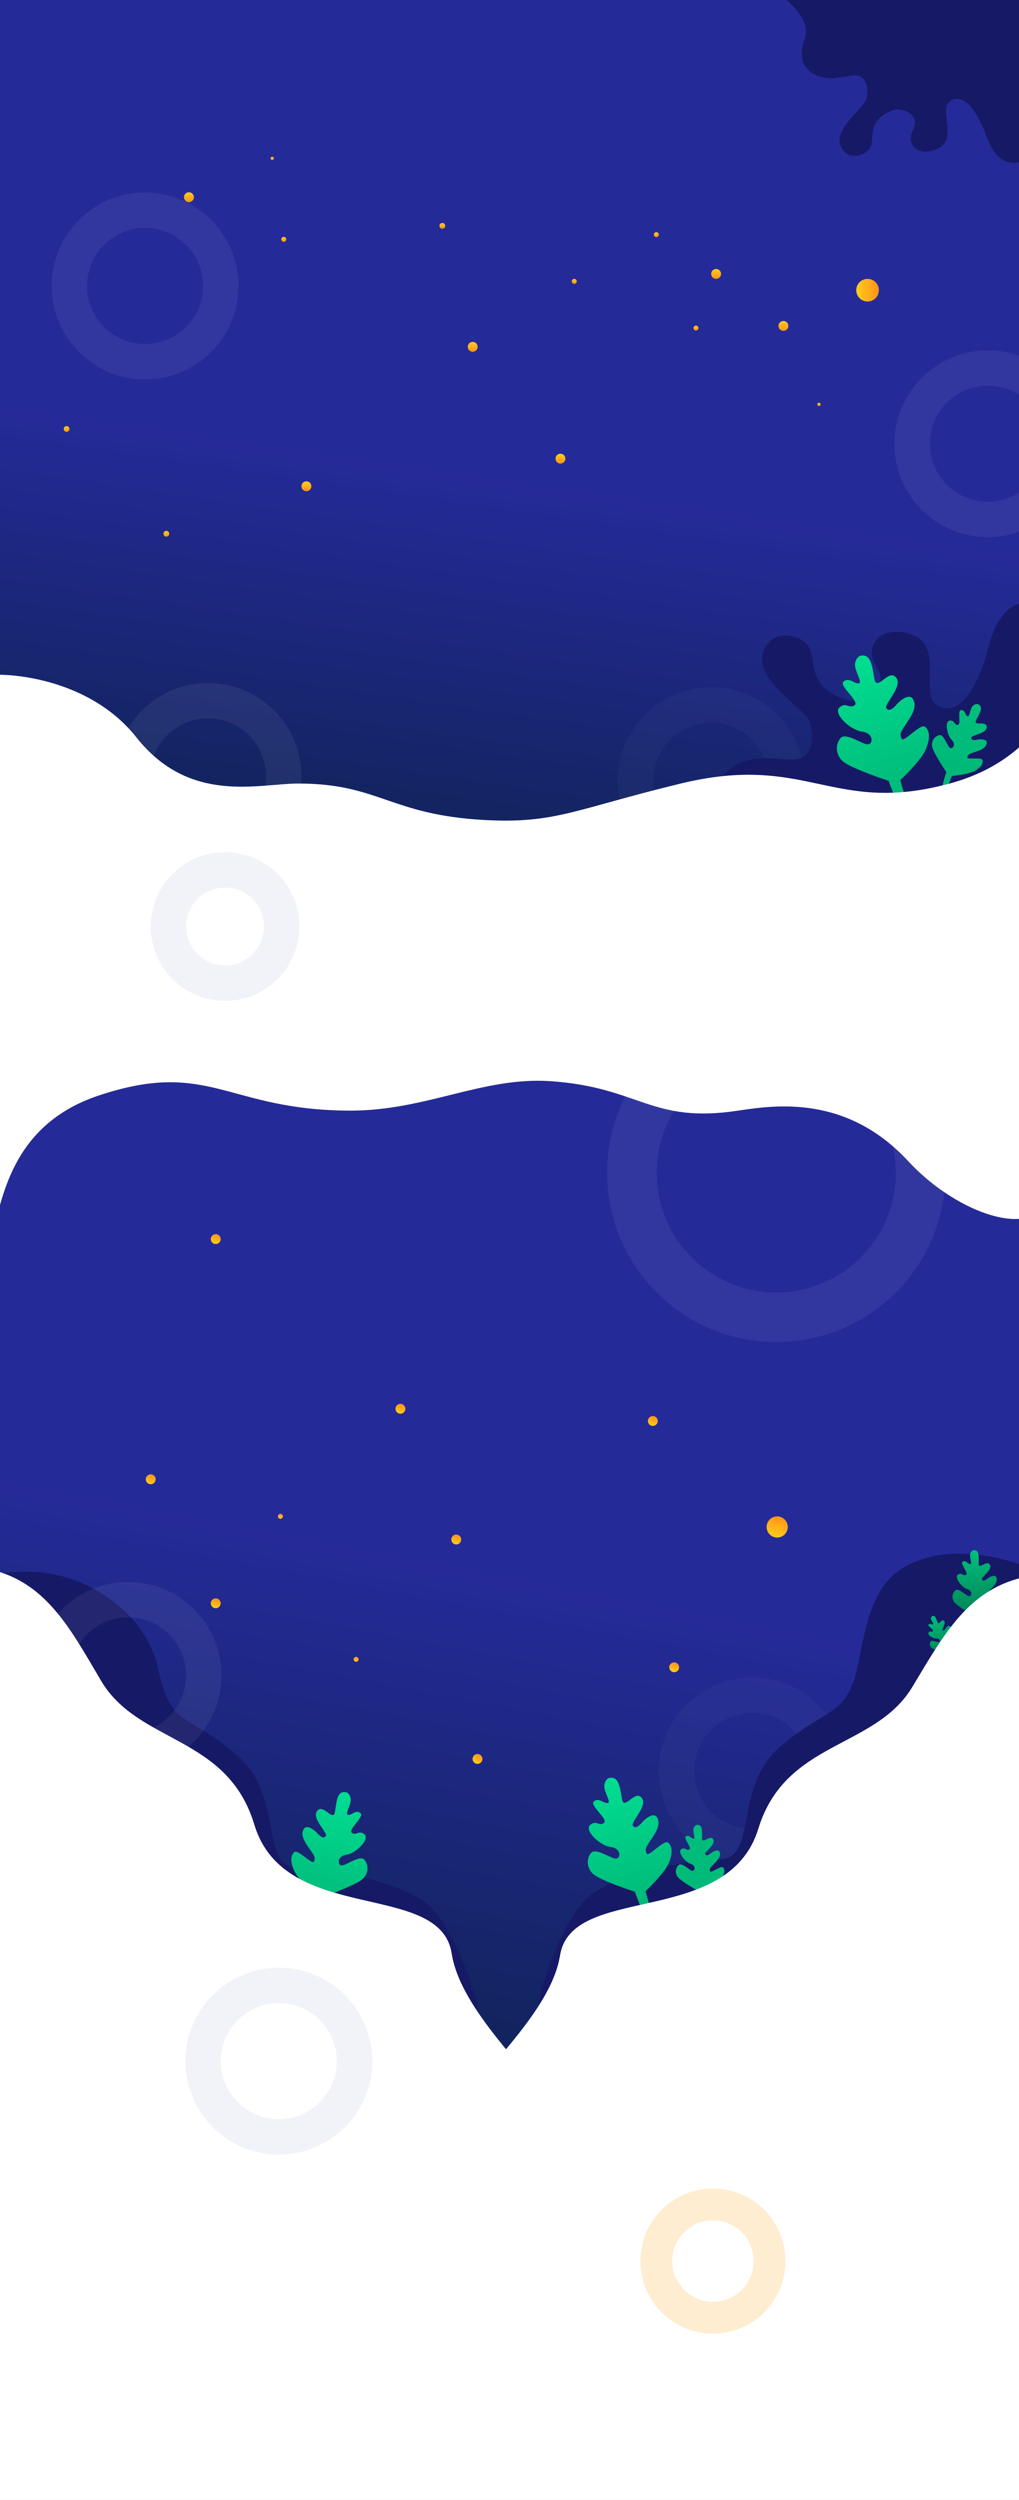 <svg width="1440" height="3532" viewBox="0 0 1440 3532" fill="none" xmlns="http://www.w3.org/2000/svg">
<rect x="0" y="0" width="1440" height="3532" fill="#808080" stroke="none"/>
<g clip-path="url(#clip0)">
<rect width="1440" height="3532" fill="white"/>
<rect width="1440" height="1235" fill="url(#paint0_linear)"/>
<rect y="1345" width="1440" height="1605" fill="url(#paint1_linear)"/>
<circle cx="205" cy="404" r="107" stroke="white" stroke-opacity="0.06" stroke-width="50"/>
<circle cx="1005" cy="1103" r="107" stroke="white" stroke-opacity="0.03" stroke-width="50"/>
<circle cx="1063" cy="2502" r="107" stroke="white" stroke-opacity="0.03" stroke-width="50"/>
<circle cx="1097" cy="1657" r="204" stroke="white" stroke-opacity="0.06" stroke-width="70"/>
<circle cx="294" cy="1097" r="107" stroke="white" stroke-opacity="0.06" stroke-width="50"/>
<path d="M387.01 223.819C387.01 225.108 385.966 226.152 384.678 226.152C383.391 226.152 382.347 225.108 382.347 223.819C382.347 222.531 383.391 221.487 384.678 221.487C385.966 221.487 387.01 222.531 387.01 223.819Z" fill="url(#paint2_linear)"/>
<path d="M1159.66 571.333C1159.66 572.621 1158.62 573.666 1157.33 573.666C1156.04 573.666 1155 572.621 1155 571.333C1155 570.044 1156.04 569 1157.33 569C1158.62 569 1159.66 570.044 1159.66 571.333Z" fill="url(#paint3_linear)"/>
<ellipse cx="266.994" cy="278.64" rx="6.994" ry="6.998" fill="url(#paint4_linear)"/>
<ellipse cx="667.994" cy="489.998" rx="6.994" ry="6.998" fill="url(#paint5_linear)"/>
<path d="M439.988 686.998C439.988 690.864 436.857 693.997 432.994 693.997C429.131 693.997 426 690.864 426 686.998C426 683.133 429.131 680 432.994 680C436.857 680 439.988 683.133 439.988 686.998Z" fill="url(#paint6_linear)"/>
<path d="M1018.99 386.998C1018.99 390.864 1015.86 393.997 1011.99 393.997C1008.13 393.997 1005 390.864 1005 386.998C1005 383.133 1008.13 380 1011.99 380C1015.86 380 1018.99 383.133 1018.99 386.998Z" fill="url(#paint7_linear)"/>
<path d="M798.988 647.998C798.988 651.864 795.857 654.997 791.994 654.997C788.131 654.997 785 651.864 785 647.998C785 644.133 788.131 641 791.994 641C795.857 641 798.988 644.133 798.988 647.998Z" fill="url(#paint8_linear)"/>
<path d="M404.495 338.127C404.495 340.059 402.929 341.626 400.998 341.626C399.067 341.626 397.501 340.059 397.501 338.127C397.501 336.194 399.067 334.628 400.998 334.628C402.929 334.628 404.495 336.194 404.495 338.127Z" fill="url(#paint9_linear)"/>
<path d="M930.994 331.499C930.994 333.432 929.428 334.998 927.497 334.998C925.566 334.998 924 333.432 924 331.499C924 329.567 925.566 328 927.497 328C929.428 328 930.994 329.567 930.994 331.499Z" fill="url(#paint10_linear)"/>
<path d="M814.994 397.499C814.994 399.432 813.428 400.998 811.497 400.998C809.566 400.998 808 399.432 808 397.499C808 395.567 809.566 394 811.497 394C813.428 394 814.994 395.567 814.994 397.499Z" fill="url(#paint11_linear)"/>
<ellipse cx="625.08" cy="319.082" rx="4.08" ry="4.082" fill="url(#paint12_linear)"/>
<ellipse cx="235.08" cy="754.082" rx="4.08" ry="4.082" fill="url(#paint13_linear)"/>
<ellipse cx="94.08" cy="606.082" rx="4.08" ry="4.082" fill="url(#paint14_linear)"/>
<path d="M1114.08 460.486C1114.08 464.352 1110.95 467.485 1107.09 467.485C1103.23 467.485 1100.1 464.352 1100.1 460.486C1100.1 456.621 1103.23 453.488 1107.09 453.488C1110.95 453.488 1114.08 456.621 1114.08 460.486Z" fill="url(#paint15_linear)"/>
<path d="M986.994 463.499C986.994 465.432 985.428 466.998 983.497 466.998C981.566 466.998 980 465.432 980 463.499C980 461.567 981.566 460 983.497 460C985.428 460 986.994 461.567 986.994 463.499Z" fill="url(#paint16_linear)"/>
<ellipse cx="644.766" cy="2175.04" rx="6.994" ry="6.998" transform="rotate(-165 644.766 2175.04)" fill="url(#paint17_linear)"/>
<path d="M915.811 2005.76C916.812 2002.03 920.647 1999.81 924.379 2000.81C928.11 2001.81 930.323 2005.65 929.323 2009.38C928.323 2013.11 924.487 2015.33 920.756 2014.33C917.025 2013.33 914.811 2009.49 915.811 2005.76Z" fill="url(#paint18_linear)"/>
<ellipse cx="674.766" cy="2485.04" rx="6.994" ry="6.998" transform="rotate(-165 674.766 2485.04)" fill="url(#paint19_linear)"/>
<path d="M945.99 2353.76C946.99 2350.03 950.826 2347.81 954.557 2348.81C958.288 2349.81 960.502 2353.65 959.501 2357.38C958.501 2361.11 954.665 2363.33 950.934 2362.33C947.203 2361.33 944.989 2357.49 945.99 2353.76Z" fill="url(#paint20_linear)"/>
<path d="M1083.87 2153.44C1086.01 2145.46 1094.2 2140.73 1102.17 2142.87C1110.14 2145 1114.87 2153.2 1112.73 2161.17C1110.59 2169.15 1102.4 2173.88 1094.43 2171.74C1086.46 2169.61 1081.73 2161.41 1083.87 2153.44Z" fill="url(#paint21_linear)"/>
<path d="M298.109 2263.32C299.11 2259.59 302.945 2257.37 306.676 2258.37C310.408 2259.37 312.621 2263.21 311.621 2266.94C310.621 2270.68 306.785 2272.89 303.054 2271.89C299.323 2270.89 297.109 2267.06 298.109 2263.32Z" fill="url(#paint22_linear)"/>
<path d="M298.109 1748.76C299.11 1745.03 302.945 1742.81 306.676 1743.81C310.408 1744.81 312.621 1748.65 311.621 1752.38C310.621 1756.11 306.785 1758.33 303.054 1757.33C299.323 1756.33 297.109 1752.49 298.109 1748.76Z" fill="url(#paint23_linear)"/>
<path d="M559.129 1988.52C560.129 1984.78 563.965 1982.57 567.696 1983.57C571.427 1984.57 573.641 1988.4 572.64 1992.14C571.64 1995.87 567.804 1998.09 564.073 1997.09C560.342 1996.09 558.128 1992.25 559.129 1988.52Z" fill="url(#paint24_linear)"/>
<path d="M499.906 2343.38C500.406 2341.51 502.324 2340.41 504.189 2340.91C506.055 2341.4 507.162 2343.32 506.662 2345.19C506.161 2347.06 504.244 2348.16 502.378 2347.66C500.512 2347.17 499.406 2345.25 499.906 2343.38Z" fill="url(#paint25_linear)"/>
<path d="M206.238 2088.09C207.238 2084.35 211.074 2082.14 214.805 2083.14C218.536 2084.14 220.75 2087.97 219.749 2091.71C218.749 2095.44 214.913 2097.66 211.182 2096.66C207.451 2095.66 205.237 2091.82 206.238 2088.09Z" fill="url(#paint26_linear)"/>
<path d="M392.906 2141.38C393.406 2139.51 395.324 2138.41 397.189 2138.91C399.055 2139.4 400.162 2141.32 399.662 2143.19C399.161 2145.06 397.244 2146.16 395.378 2145.66C393.512 2145.17 392.406 2143.25 392.906 2141.38Z" fill="url(#paint27_linear)"/>
<path d="M1137.5 54C1145.5 32.8 1122.5 8.5 1110 -1H1462V218.5C1447.17 231.167 1413 244.2 1395 195C1372.5 133.5 1350.5 134.5 1340 145.5C1329.5 156.5 1350.5 195 1328.5 208C1306.5 221 1287 212 1287 195C1287 185 1296.5 178.5 1291.5 167C1286.5 155.5 1269.01 152.861 1261 156C1224 170.5 1236.5 195 1230 208C1223.5 221 1196 228.5 1187.5 205C1179 181.5 1220 153 1224 140.5C1228 128 1225 106.5 1209 106.5C1193 106.5 1174 115.5 1154 106.5C1134 97.5 1127.5 80.5 1137.5 54Z" fill="#161966"/>
<path d="M1022.76 1163.7C1038.12 1195.14 1006.28 1235.82 988.437 1252.23L1529.58 1201.31L1497.82 863.866C1473.18 846.539 1418.77 831.445 1398.22 909.686C1372.53 1007.49 1338.56 1009.13 1320.83 993.74C1303.09 978.349 1329.81 916.123 1294.11 899.321C1258.4 882.519 1229.73 899.176 1232.19 925.31C1233.63 940.683 1249.18 949.302 1243.16 967.704C1237.13 986.107 1210.63 992.694 1197.86 989.027C1138.88 972.089 1154.55 932.616 1142.68 913.571C1130.81 894.526 1087.44 886.975 1077.78 924.332C1068.11 961.688 1135.26 999.571 1143.22 1018.21C1151.18 1036.85 1149.68 1070.33 1125.08 1072.65C1100.48 1074.96 1069.97 1063.88 1040.53 1080.6C1011.08 1097.33 1003.55 1124.41 1022.76 1163.7Z" fill="#161966"/>
<circle cx="1226" cy="410" r="16" transform="rotate(-90 1226 410)" fill="url(#paint28_linear)"/>
<circle cx="1396" cy="627" r="107" stroke="white" stroke-opacity="0.06" stroke-width="50"/>
<path d="M1208.63 942.872C1207.07 935.706 1210.39 930.448 1213.04 927.933C1213.82 927.194 1214.81 926.728 1215.86 926.5C1230.53 923.309 1232.32 939.786 1235.59 958.796C1238.98 978.465 1255.21 944.291 1266.1 956.987C1276.99 969.684 1248.54 994.734 1252.67 1000.67C1256.8 1006.61 1264.09 998.908 1267.63 994.69C1271.16 990.472 1285.13 978.42 1290.34 988.018C1295.54 997.616 1290.58 1007.82 1281.14 1021.72C1271.69 1035.62 1271.39 1037.3 1274.06 1043.67C1276.72 1050.04 1300.96 1021.46 1307.29 1026.75C1313.62 1032.05 1314.95 1041.99 1308.56 1058.17C1303.45 1071.12 1282.17 1092.95 1272.17 1102.25L1281.19 1132.98L1269.47 1136.42C1263 1123.06 1257.6 1108.65 1255.71 1103.11C1237.24 1097.14 1198.26 1083.1 1190.06 1074.7C1179.82 1064.2 1181.29 1050.26 1187.84 1042.77C1194.4 1035.28 1213.26 1048.02 1223.77 1051.29C1234.28 1054.56 1235.93 1035.79 1218.61 1033.73C1201.29 1031.66 1176.79 1007.86 1186.28 999.513C1195.76 991.163 1199.72 1001.92 1207.65 996.413C1215.58 990.904 1184.49 969.041 1192.2 962.8C1199.92 956.559 1206.59 965.726 1212.88 965.468C1219.17 965.209 1210.91 953.331 1208.63 942.872Z" fill="url(#paint29_linear)"/>
<path d="M1372.92 999.873C1374.58 996.387 1377.52 995.035 1379.64 994.644C1380.69 994.45 1381.78 994.685 1382.72 995.205C1389.77 999.111 1384.83 1007.19 1379.67 1016.89C1374.2 1027.19 1393.93 1017.21 1394.42 1026.98C1394.9 1036.74 1372.78 1038.13 1372.57 1042.35C1372.35 1046.58 1378.47 1045.63 1381.62 1044.95C1384.76 1044.26 1395.53 1043.7 1394.5 1050C1393.47 1056.3 1387.53 1059.23 1378.18 1062.27C1368.84 1065.31 1368.1 1065.98 1367.05 1069.88C1366 1073.78 1387.43 1069.25 1388.46 1073.97C1389.49 1078.68 1386.54 1083.75 1377.8 1088.94C1370.8 1093.09 1353.15 1095.56 1345.2 1096.27L1338.36 1113.7L1331.71 1111.1C1333.51 1102.61 1336.17 1094.01 1337.28 1090.77C1330.89 1081.4 1317.9 1060.96 1317.12 1054.14C1316.15 1045.62 1321.82 1039.7 1327.53 1038.59C1333.25 1037.47 1337.4 1050.12 1341.08 1055.39C1344.77 1060.67 1352.25 1052.59 1344.99 1045.43C1337.73 1038.27 1334.93 1018.5 1342.3 1018.04C1349.68 1017.58 1347.65 1023.97 1353.29 1024.26C1358.93 1024.56 1352.39 1003.32 1358.19 1003.2C1363.99 1003.08 1363.79 1009.7 1366.79 1011.84C1369.79 1013.97 1370.22 1005.52 1372.92 999.873Z" fill="url(#paint30_linear)"/>
<path d="M192.5 1041.5C132.1 965.1 29.667 951 -14 953.5V1263H1516.5V931C1501.33 967.167 1474.8 1071 1342 1107C1176 1152 1141.5 1063.5 962 1107C811.859 1143.39 785 1164 684.5 1158.5C551 1151.19 535.5 1107 421.5 1107C365.106 1107 268 1137 192.5 1041.5Z" fill="white"/>
<path d="M1283.57 1640.61C1332.4 1693.36 1398.6 1725 1440 1722.07L1440 1405L-11 1405L-11 1742C3.379 1699.61 12.891 1590.2 138.793 1548.01C296.17 1495.26 320.634 1569.1 495.736 1569.1C601.918 1569.1 682.503 1521.05 777.783 1527.49C904.348 1536.06 919.517 1587.86 1043.24 1569.1C1096.31 1561.06 1196.66 1546.71 1283.57 1640.61Z" fill="white"/>
<rect y="1309" width="1440" height="168" fill="white"/>
<path d="M834 2677.84C801.6 2703.04 773.167 2781.67 763 2817.84V2899.84H1421L1456.5 2214.84C1452.5 2215.34 1353.33 2169.95 1276.5 2214.84C1232 2240.84 1222.89 2300.84 1213 2349.34C1197 2427.84 1169.5 2409.84 1102.5 2467.84C1035.5 2525.84 1071 2624.84 1018 2626.84C965 2628.84 874.5 2646.34 834 2677.84Z" fill="#161966"/>
<path d="M603.5 2689.84C635.9 2715.04 664.333 2793.67 674.5 2829.84V2911.84H16.5L-19 2226.84C-15 2227.34 60.674 2202.61 137.5 2247.5C182 2273.5 214.614 2312.84 224.5 2361.34C240.5 2439.84 268 2421.84 335 2479.84C402 2537.84 366.5 2636.84 419.5 2638.84C472.5 2640.84 563 2658.34 603.5 2689.84Z" fill="#161966"/>
<path d="M854.294 2526.84C852.894 2520.41 855.81 2515.67 858.201 2513.34C858.97 2512.59 859.97 2512.12 861.021 2511.9C874.24 2509.14 875.869 2524.09 878.842 2541.34C881.929 2559.25 896.699 2528.13 906.616 2539.69C916.533 2551.25 890.628 2574.06 894.39 2579.47C898.153 2584.87 904.787 2577.86 908.006 2574.02C911.225 2570.18 923.942 2559.21 928.683 2567.94C933.424 2576.68 928.907 2585.97 920.308 2598.63C911.709 2611.29 911.433 2612.81 913.861 2618.61C916.29 2624.41 938.353 2598.39 944.116 2603.21C949.88 2608.03 951.09 2617.08 945.275 2631.82C940.622 2643.61 921.246 2663.48 912.14 2671.95L920.36 2699.93L909.688 2703.06C903.796 2690.9 898.877 2677.77 897.154 2672.73C880.342 2667.3 844.851 2654.52 837.387 2646.87C828.057 2637.31 829.399 2624.61 835.366 2617.79C841.333 2610.97 858.508 2622.57 868.078 2625.55C877.647 2628.53 879.149 2611.44 863.381 2609.56C847.612 2607.68 825.305 2586.01 833.94 2578.41C842.575 2570.81 846.178 2580.6 853.399 2575.59C860.621 2570.57 832.311 2550.67 839.336 2544.98C846.362 2539.3 852.437 2547.65 858.164 2547.41C863.892 2547.18 856.367 2536.36 854.294 2526.84Z" fill="url(#paint31_linear)"/>
<path d="M979.805 2585.75C979.725 2582.42 981.406 2580.19 982.899 2579C983.738 2578.33 984.82 2578.04 985.892 2578.11C992.878 2578.5 992.211 2586.85 992.019 2596.55C991.813 2606.94 1003.48 2591.07 1007.79 2598.63C1012.11 2606.2 995.094 2616.2 996.621 2619.64C998.148 2623.09 1002.63 2619.87 1004.86 2618.06C1007.08 2616.25 1015.41 2611.47 1017.13 2616.89C1018.84 2622.31 1015.3 2627.03 1009.1 2633.21C1002.9 2639.39 1002.58 2640.22 1003.32 2643.74C1004.05 2647.26 1019.26 2635.03 1021.97 2638.36C1024.69 2641.69 1024.39 2646.91 1019.53 2654.55C1015.64 2660.67 1002.6 2669.73 996.574 2673.5L998.16 2690.1L991.828 2690.7C989.836 2683.24 988.495 2675.33 988.074 2672.32C979.222 2667.44 960.676 2656.42 957.313 2651.32C953.11 2644.94 955.238 2637.96 959.327 2634.78C963.416 2631.59 971.804 2639.97 976.855 2642.67C981.907 2645.38 984.6 2635.95 975.949 2633.19C967.298 2630.42 957.119 2615.84 962.791 2612.51C968.463 2609.17 969.425 2615.06 974.023 2613.03C978.622 2610.99 964.88 2596.75 969.441 2594.32C974.001 2591.89 976.508 2597.23 979.75 2597.72C982.992 2598.21 979.937 2591.32 979.805 2585.75Z" fill="url(#paint32_linear)"/>
<path d="M1370.8 2197.75C1370.73 2194.42 1372.41 2192.19 1373.9 2191C1374.74 2190.33 1375.82 2190.04 1376.89 2190.11C1383.88 2190.5 1383.21 2198.85 1383.02 2208.55C1382.81 2218.94 1394.48 2203.07 1398.79 2210.63C1403.11 2218.2 1386.09 2228.2 1387.62 2231.64C1389.15 2235.09 1393.63 2231.87 1395.86 2230.06C1398.08 2228.25 1406.41 2223.47 1408.13 2228.89C1409.84 2234.31 1406.3 2239.03 1400.1 2245.21C1393.9 2251.39 1393.58 2252.22 1394.32 2255.74C1395.05 2259.26 1410.26 2247.03 1412.97 2250.36C1415.69 2253.69 1415.39 2258.91 1410.53 2266.55C1406.64 2272.67 1393.6 2281.73 1387.57 2285.5L1389.16 2302.1L1382.83 2302.7C1380.84 2295.24 1379.5 2287.33 1379.07 2284.32C1370.22 2279.44 1351.68 2268.42 1348.31 2263.32C1344.11 2256.94 1346.24 2249.96 1350.33 2246.78C1354.42 2243.59 1362.8 2251.97 1367.86 2254.67C1372.91 2257.38 1375.6 2247.95 1366.95 2245.19C1358.3 2242.42 1348.12 2227.84 1353.79 2224.51C1359.46 2221.17 1360.43 2227.06 1365.02 2225.03C1369.62 2222.99 1355.88 2208.75 1360.44 2206.32C1365 2203.89 1367.51 2209.23 1370.75 2209.72C1373.99 2210.21 1370.94 2203.32 1370.8 2197.75Z" fill="url(#paint33_linear)"/>
<path d="M1315.98 2288.5C1315.39 2287.04 1315.58 2285.75 1315.97 2284.81C1316.39 2283.81 1317.32 2283.1 1318.38 2282.94C1321.76 2282.44 1323.05 2286.87 1324.82 2291.86C1326.84 2297.54 1329.92 2286.53 1333.82 2289.76C1337.71 2292.98 1330.52 2301.9 1332.05 2303.46C1333.59 2305.01 1335.36 2302.35 1336.2 2300.91C1337.04 2299.47 1340.58 2295.17 1342.62 2297.76C1344.67 2300.35 1343.71 2303.64 1341.61 2308.27C1339.51 2312.89 1339.5 2313.41 1340.62 2315.17C1341.74 2316.93 1347.5 2307.17 1349.65 2308.43C1351.81 2309.68 1352.72 2312.57 1351.64 2317.72C1350.78 2321.84 1345.56 2329.43 1343.06 2332.71L1347.32 2341.4L1344.01 2343.02C1341.4 2339.38 1339.05 2335.36 1338.2 2333.81C1332.4 2332.97 1320.07 2330.79 1317.2 2328.71C1313.61 2326.1 1313.33 2321.88 1314.9 2319.31C1316.47 2316.74 1322.74 2319.57 1326.04 2320.01C1329.34 2320.45 1328.87 2314.77 1323.6 2315.04C1318.34 2315.32 1309.83 2309.48 1312.22 2306.51C1314.62 2303.54 1316.35 2306.54 1318.43 2304.49C1320.51 2302.45 1310.13 2297.53 1312.11 2295.27C1314.09 2293.02 1316.54 2295.41 1318.4 2295.01C1320.26 2294.61 1317.19 2291.49 1315.98 2288.5Z" fill="url(#paint34_linear)"/>
<path d="M1289.17 2383.5C1334.02 2309.09 1368.89 2242.91 1453 2227V2963H666C671.443 2932 778.308 2845 791.372 2762.82C807.702 2660.11 1028.42 2724.41 1071.62 2583.68C1109.91 2458.9 1236.25 2471.31 1289.17 2383.5Z" fill="white"/>
<circle cx="181" cy="2367" r="107" stroke="white" stroke-opacity="0.06" stroke-width="50"/>
<path d="M495.361 2545.45C496.454 2539.69 493.809 2535.51 491.609 2533.43C490.83 2532.69 489.816 2532.25 488.758 2532.06C476.871 2530.02 475.758 2543.55 473.494 2559.16C471.132 2575.45 457.012 2547.64 448.316 2558.34C439.619 2569.05 463.616 2589.06 460.342 2594.05C457.067 2599.03 450.893 2592.84 447.887 2589.45C444.88 2586.05 433.105 2576.42 429.026 2584.45C424.946 2592.47 429.259 2600.77 437.347 2612.02C445.436 2623.26 445.722 2624.64 443.664 2629.95C441.607 2635.26 421.009 2612.24 415.909 2616.74C410.81 2621.24 409.933 2629.46 415.552 2642.66C420.047 2653.22 438.064 2670.74 446.511 2678.18L439.747 2703.7L449.482 2706.28C454.521 2695.13 458.655 2683.13 460.093 2678.53C475.178 2673.2 506.991 2660.78 513.562 2653.68C521.775 2644.8 520.254 2633.34 514.688 2627.31C509.123 2621.28 493.859 2632.2 485.27 2635.12C476.68 2638.05 474.908 2622.62 489.135 2620.54C503.361 2618.45 523.027 2598.3 515.028 2591.63C507.029 2584.96 504.005 2593.91 497.348 2589.55C490.691 2585.18 515.833 2566.48 509.337 2561.51C502.841 2556.53 497.544 2564.24 492.355 2564.16C487.165 2564.09 493.714 2554.12 495.361 2545.45Z" fill="url(#paint35_linear)"/>
<path d="M142.994 2374.84C98.372 2299.32 63.681 2232.14 -20 2216V2963H763C757.584 2931.53 651.263 2843.23 638.265 2759.83C622.018 2655.58 402.422 2720.84 359.446 2578.01C321.342 2451.37 195.651 2463.96 142.994 2374.84Z" fill="white"/>
<circle cx="394" cy="2912" r="107" stroke="#252A99" stroke-opacity="0.06" stroke-width="50"/>
<circle cx="1007.5" cy="3194.5" r="80" stroke="#FFA819" stroke-opacity="0.2" stroke-width="45"/>
<circle cx="318" cy="1309" r="80" stroke="#252A99" stroke-opacity="0.06" stroke-width="50"/>
</g>
<defs>
<linearGradient id="paint0_linear" x1="1274.5" y1="172.618" x2="1118.42" y2="1234.11" gradientUnits="userSpaceOnUse">
<stop offset="0.541" stop-color="#252A99"/>
<stop offset="1" stop-color="#12245F"/>
</linearGradient>
<linearGradient id="paint1_linear" x1="1274.5" y1="1569.33" x2="1014.67" y2="2929.02" gradientUnits="userSpaceOnUse">
<stop offset="0.541" stop-color="#252A99"/>
<stop offset="1" stop-color="#12245F"/>
</linearGradient>
<linearGradient id="paint2_linear" x1="384.678" y1="221.487" x2="384.678" y2="226.152" gradientUnits="userSpaceOnUse">
<stop stop-color="#FFCD1C"/>
<stop offset="1" stop-color="#FF9317"/>
</linearGradient>
<linearGradient id="paint3_linear" x1="1157.33" y1="569" x2="1157.33" y2="573.666" gradientUnits="userSpaceOnUse">
<stop stop-color="#FFCD1C"/>
<stop offset="1" stop-color="#FF9317"/>
</linearGradient>
<linearGradient id="paint4_linear" x1="266.994" y1="271.642" x2="266.994" y2="285.639" gradientUnits="userSpaceOnUse">
<stop stop-color="#FFCD1C"/>
<stop offset="1" stop-color="#FF9317"/>
</linearGradient>
<linearGradient id="paint5_linear" x1="667.994" y1="483" x2="667.994" y2="496.997" gradientUnits="userSpaceOnUse">
<stop stop-color="#FFCD1C"/>
<stop offset="1" stop-color="#FF9317"/>
</linearGradient>
<linearGradient id="paint6_linear" x1="432.994" y1="680" x2="432.994" y2="693.997" gradientUnits="userSpaceOnUse">
<stop stop-color="#FFCD1C"/>
<stop offset="1" stop-color="#FF9317"/>
</linearGradient>
<linearGradient id="paint7_linear" x1="1011.99" y1="380" x2="1011.99" y2="393.997" gradientUnits="userSpaceOnUse">
<stop stop-color="#FFCD1C"/>
<stop offset="1" stop-color="#FF9317"/>
</linearGradient>
<linearGradient id="paint8_linear" x1="791.994" y1="641" x2="791.994" y2="654.997" gradientUnits="userSpaceOnUse">
<stop stop-color="#FFCD1C"/>
<stop offset="1" stop-color="#FF9317"/>
</linearGradient>
<linearGradient id="paint9_linear" x1="400.998" y1="334.628" x2="400.998" y2="341.626" gradientUnits="userSpaceOnUse">
<stop stop-color="#FFCD1C"/>
<stop offset="1" stop-color="#FF9317"/>
</linearGradient>
<linearGradient id="paint10_linear" x1="927.497" y1="328" x2="927.497" y2="334.998" gradientUnits="userSpaceOnUse">
<stop stop-color="#FFCD1C"/>
<stop offset="1" stop-color="#FF9317"/>
</linearGradient>
<linearGradient id="paint11_linear" x1="811.497" y1="394" x2="811.497" y2="400.998" gradientUnits="userSpaceOnUse">
<stop stop-color="#FFCD1C"/>
<stop offset="1" stop-color="#FF9317"/>
</linearGradient>
<linearGradient id="paint12_linear" x1="625.08" y1="315" x2="625.08" y2="323.165" gradientUnits="userSpaceOnUse">
<stop stop-color="#FFCD1C"/>
<stop offset="1" stop-color="#FF9317"/>
</linearGradient>
<linearGradient id="paint13_linear" x1="235.08" y1="750" x2="235.08" y2="758.165" gradientUnits="userSpaceOnUse">
<stop stop-color="#FFCD1C"/>
<stop offset="1" stop-color="#FF9317"/>
</linearGradient>
<linearGradient id="paint14_linear" x1="94.08" y1="602" x2="94.08" y2="610.165" gradientUnits="userSpaceOnUse">
<stop stop-color="#FFCD1C"/>
<stop offset="1" stop-color="#FF9317"/>
</linearGradient>
<linearGradient id="paint15_linear" x1="1107.09" y1="453.488" x2="1107.09" y2="467.485" gradientUnits="userSpaceOnUse">
<stop stop-color="#FFCD1C"/>
<stop offset="1" stop-color="#FF9317"/>
</linearGradient>
<linearGradient id="paint16_linear" x1="983.497" y1="460" x2="983.497" y2="466.998" gradientUnits="userSpaceOnUse">
<stop stop-color="#FFCD1C"/>
<stop offset="1" stop-color="#FF9317"/>
</linearGradient>
<linearGradient id="paint17_linear" x1="644.766" y1="2168.04" x2="644.766" y2="2182.03" gradientUnits="userSpaceOnUse">
<stop stop-color="#FFCD1C"/>
<stop offset="1" stop-color="#FF9317"/>
</linearGradient>
<linearGradient id="paint18_linear" x1="920.756" y1="2014.33" x2="924.379" y2="2000.81" gradientUnits="userSpaceOnUse">
<stop stop-color="#FFCD1C"/>
<stop offset="1" stop-color="#FF9317"/>
</linearGradient>
<linearGradient id="paint19_linear" x1="674.766" y1="2478.04" x2="674.766" y2="2492.03" gradientUnits="userSpaceOnUse">
<stop stop-color="#FFCD1C"/>
<stop offset="1" stop-color="#FF9317"/>
</linearGradient>
<linearGradient id="paint20_linear" x1="950.934" y1="2362.33" x2="954.557" y2="2348.81" gradientUnits="userSpaceOnUse">
<stop stop-color="#FFCD1C"/>
<stop offset="1" stop-color="#FF9317"/>
</linearGradient>
<linearGradient id="paint21_linear" x1="1094.43" y1="2171.74" x2="1102.17" y2="2142.87" gradientUnits="userSpaceOnUse">
<stop stop-color="#FFCD1C"/>
<stop offset="1" stop-color="#FF9317"/>
</linearGradient>
<linearGradient id="paint22_linear" x1="303.054" y1="2271.89" x2="306.676" y2="2258.37" gradientUnits="userSpaceOnUse">
<stop stop-color="#FFCD1C"/>
<stop offset="1" stop-color="#FF9317"/>
</linearGradient>
<linearGradient id="paint23_linear" x1="303.054" y1="1757.33" x2="306.676" y2="1743.81" gradientUnits="userSpaceOnUse">
<stop stop-color="#FFCD1C"/>
<stop offset="1" stop-color="#FF9317"/>
</linearGradient>
<linearGradient id="paint24_linear" x1="564.073" y1="1997.09" x2="567.696" y2="1983.57" gradientUnits="userSpaceOnUse">
<stop stop-color="#FFCD1C"/>
<stop offset="1" stop-color="#FF9317"/>
</linearGradient>
<linearGradient id="paint25_linear" x1="502.378" y1="2347.66" x2="504.189" y2="2340.91" gradientUnits="userSpaceOnUse">
<stop stop-color="#FFCD1C"/>
<stop offset="1" stop-color="#FF9317"/>
</linearGradient>
<linearGradient id="paint26_linear" x1="211.182" y1="2096.66" x2="214.805" y2="2083.14" gradientUnits="userSpaceOnUse">
<stop stop-color="#FFCD1C"/>
<stop offset="1" stop-color="#FF9317"/>
</linearGradient>
<linearGradient id="paint27_linear" x1="395.378" y1="2145.66" x2="397.189" y2="2138.91" gradientUnits="userSpaceOnUse">
<stop stop-color="#FFCD1C"/>
<stop offset="1" stop-color="#FF9317"/>
</linearGradient>
<linearGradient id="paint28_linear" x1="1226" y1="394" x2="1226" y2="426" gradientUnits="userSpaceOnUse">
<stop stop-color="#FFCD1C"/>
<stop offset="1" stop-color="#FF9317"/>
</linearGradient>
<linearGradient id="paint29_linear" x1="1212.11" y1="927.542" x2="1273.16" y2="1135.34" gradientUnits="userSpaceOnUse">
<stop stop-color="#00DE91"/>
<stop offset="1" stop-color="#00B777"/>
</linearGradient>
<linearGradient id="paint30_linear" x1="1380.02" y1="994.037" x2="1333.8" y2="1111.92" gradientUnits="userSpaceOnUse">
<stop stop-color="#00BF7C"/>
<stop offset="1" stop-color="#00B777"/>
</linearGradient>
<linearGradient id="paint31_linear" x1="857.465" y1="2512.88" x2="913.046" y2="2702.07" gradientUnits="userSpaceOnUse">
<stop stop-color="#00DE91"/>
<stop offset="1" stop-color="#00B777"/>
</linearGradient>
<linearGradient id="paint32_linear" x1="983.097" y1="2578.26" x2="993.82" y2="2690.51" gradientUnits="userSpaceOnUse">
<stop stop-color="#00BF7C"/>
<stop offset="1" stop-color="#00B777"/>
</linearGradient>
<linearGradient id="paint33_linear" x1="1374.1" y1="2190.26" x2="1384.82" y2="2302.51" gradientUnits="userSpaceOnUse">
<stop stop-color="#00BF7C"/>
<stop offset="1" stop-color="#00754C"/>
</linearGradient>
<linearGradient id="paint34_linear" x1="1316.23" y1="2283.75" x2="1345.05" y2="2342.51" gradientUnits="userSpaceOnUse">
<stop stop-color="#00BF7C"/>
<stop offset="1" stop-color="#00754C"/>
</linearGradient>
<linearGradient id="paint35_linear" x1="492.153" y1="2532.89" x2="446.418" y2="2705.47" gradientUnits="userSpaceOnUse">
<stop stop-color="#00DE91"/>
<stop offset="1" stop-color="#00B777"/>
</linearGradient>
<clipPath id="clip0">
<rect width="1440" height="3532" fill="white"/>
</clipPath>
</defs>
</svg>
